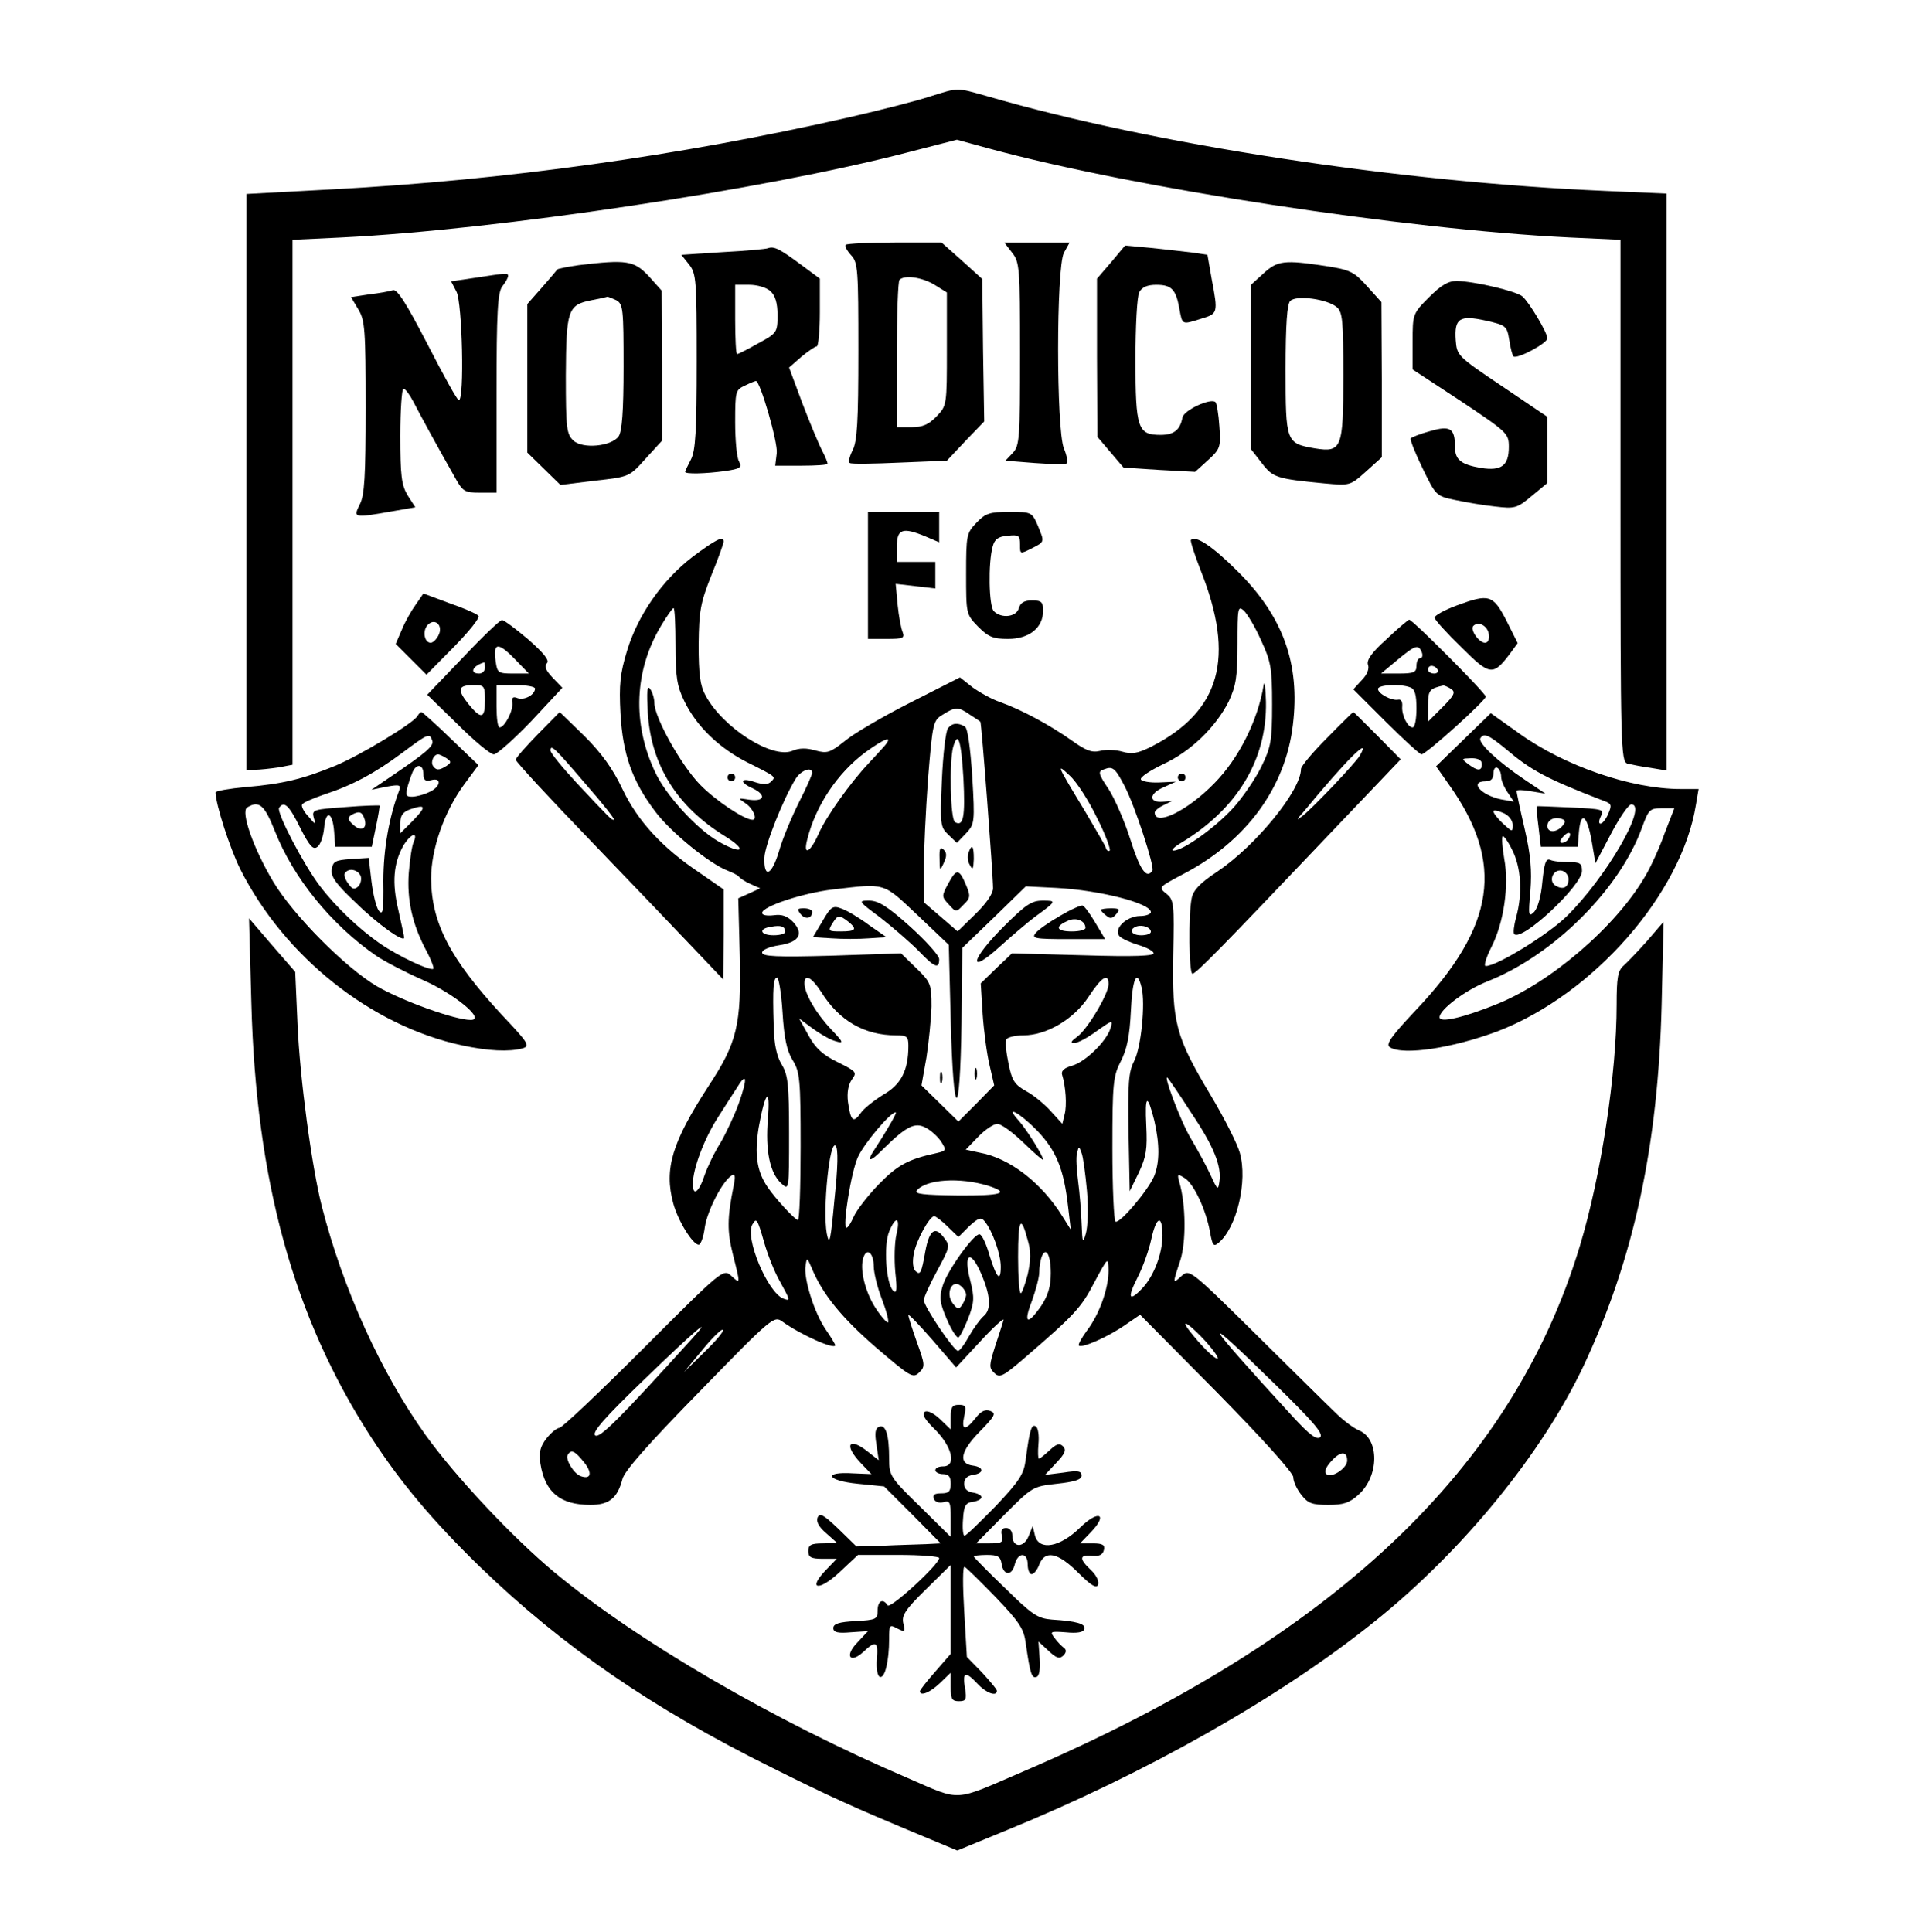 <?xml version="1.0" standalone="no"?>
<!DOCTYPE svg PUBLIC "-//W3C//DTD SVG 20010904//EN"
 "http://www.w3.org/TR/2001/REC-SVG-20010904/DTD/svg10.dtd">
<svg version="1.0" xmlns="http://www.w3.org/2000/svg"
 width="497pt" height="502pt" viewBox="0 0 497 502"
 preserveAspectRatio="xMidYMid meet">

<g transform="translate(0,502) scale(0.1,-0.1)"
fill="#000000" stroke="none">
<path d="M2415 4769 c-33 -11 -127 -35 -210 -54 -439 -100 -893 -163 -1342
-187 l-223 -12 0 -748 0 -748 23 0 c12 0 39 3 60 6 l37 7 0 682 0 682 127 6
c405 20 1093 123 1471 221 l128 33 84 -23 c379 -103 1078 -210 1508 -231 l132
-6 0 -678 c0 -637 1 -678 18 -683 9 -2 36 -8 60 -11 l42 -7 0 750 0 749 -160
7 c-537 23 -1171 120 -1605 246 -82 23 -73 23 -150 -1z"/>
<path d="M2197 4384 c-3 -3 3 -15 14 -27 18 -19 19 -37 19 -249 0 -184 -3
-235 -15 -258 -8 -16 -12 -31 -7 -33 4 -3 62 -2 129 1 l123 5 48 51 49 51 -3
185 -2 185 -53 48 -53 47 -121 0 c-67 0 -124 -3 -128 -6z m231 -104 l32 -20 0
-147 c0 -146 0 -147 -27 -175 -20 -21 -36 -28 -65 -28 l-38 0 0 188 c0 104 3
192 7 195 13 13 58 7 91 -13z"/>
<path d="M2629 4364 c20 -25 21 -39 21 -263 0 -220 -1 -239 -19 -258 l-19 -20
76 -6 c42 -3 79 -4 83 -1 4 2 1 20 -7 39 -20 50 -20 468 0 508 l15 27 -85 0
-85 0 20 -26z"/>
<path d="M1995 4375 c-5 -2 -58 -7 -117 -10 l-108 -7 20 -25 c19 -24 20 -41
20 -252 0 -181 -3 -232 -15 -255 -8 -15 -15 -30 -15 -32 0 -6 52 -5 103 2 41
6 45 9 37 25 -6 10 -10 56 -10 102 0 80 1 84 25 95 14 7 27 12 29 12 11 0 57
-159 54 -187 l-4 -33 68 0 c37 0 68 2 68 5 0 4 -6 19 -14 34 -8 15 -31 70 -51
122 l-35 94 32 28 c18 15 36 27 40 27 4 0 8 40 8 88 l0 88 -50 37 c-54 40 -69
48 -85 42z m7 -112 c12 -11 18 -30 18 -62 0 -45 -2 -47 -50 -73 -28 -16 -52
-28 -55 -28 -3 0 -5 41 -5 90 l0 90 37 0 c20 0 45 -7 55 -17z"/>
<path d="M2887 4339 l-37 -43 0 -205 1 -206 34 -40 34 -40 93 -6 93 -5 33 30
c32 29 34 34 30 88 -2 32 -7 60 -10 63 -12 12 -83 -21 -86 -40 -6 -32 -22 -45
-57 -45 -59 0 -65 17 -65 194 0 89 4 166 10 177 7 13 21 19 44 19 40 0 51 -12
60 -62 8 -43 6 -42 57 -26 43 13 44 14 27 103 l-11 63 -41 6 c-23 3 -71 8
-107 12 l-66 6 -36 -43z"/>
<path d="M1503 4331 c-28 -4 -53 -9 -55 -11 -2 -3 -20 -24 -41 -48 l-37 -42 0
-193 0 -193 43 -42 43 -42 89 11 c90 10 90 10 132 57 l43 47 0 195 -1 195 -34
38 c-38 40 -57 43 -182 28z m98 -91 c18 -10 19 -23 19 -173 0 -117 -4 -168
-13 -181 -19 -26 -93 -33 -117 -11 -18 17 -20 31 -20 169 1 171 5 184 67 196
21 4 39 8 41 9 2 0 12 -4 23 -9z"/>
<path d="M3283 4310 l-33 -30 0 -213 0 -214 28 -36 c29 -38 38 -41 163 -53 66
-6 67 -6 108 31 l41 37 0 202 -1 201 -37 41 c-34 38 -44 43 -109 53 -106 16
-124 14 -160 -19z m190 -88 c15 -13 17 -35 17 -178 0 -190 -4 -200 -74 -189
-75 13 -76 16 -76 205 0 118 4 170 12 178 16 16 96 5 121 -16z"/>
<path d="M1233 4298 l-61 -9 14 -27 c15 -29 21 -282 6 -282 -4 0 -40 65 -81
145 -56 108 -79 144 -90 141 -9 -3 -37 -8 -63 -11 l-46 -7 19 -32 c17 -28 19
-52 19 -254 0 -180 -3 -229 -15 -252 -18 -36 -16 -36 81 -19 l63 11 -20 31
c-16 27 -19 51 -19 155 0 67 4 122 8 122 5 0 16 -15 25 -32 17 -33 62 -116
107 -195 22 -40 26 -43 67 -43 l43 0 0 258 c0 212 3 262 15 278 8 10 15 22 15
27 0 8 -3 8 -87 -5z"/>
<path d="M3712 4247 c-42 -42 -42 -44 -42 -115 l0 -72 125 -82 c121 -81 125
-84 125 -119 0 -49 -19 -63 -72 -55 -52 9 -68 21 -68 55 0 48 -12 56 -64 41
-26 -7 -48 -16 -51 -19 -2 -4 12 -39 31 -78 34 -70 35 -72 84 -82 28 -6 75
-14 104 -17 51 -6 57 -5 95 27 l41 34 0 86 0 86 -117 79 c-116 78 -118 80
-121 120 -4 57 10 66 78 51 53 -12 55 -14 61 -50 3 -20 8 -40 11 -43 9 -8 88
34 88 47 0 15 -48 95 -65 109 -17 14 -125 39 -170 40 -23 0 -41 -11 -73 -43z"/>
<path d="M2255 3525 l0 -165 49 0 c42 0 47 2 41 18 -4 9 -10 41 -13 71 l-5 54
52 -6 51 -6 0 34 0 35 -50 0 -50 0 0 40 c0 46 15 51 75 26 l35 -15 0 40 0 39
-92 0 -93 0 0 -165z"/>
<path d="M2537 3662 c-26 -27 -27 -33 -27 -133 0 -104 0 -105 31 -137 27 -27
39 -32 78 -32 55 0 91 29 91 73 0 23 -4 27 -29 27 -20 0 -30 -6 -34 -20 -6
-23 -45 -28 -65 -8 -13 13 -15 125 -3 168 5 19 14 26 39 28 29 3 32 1 32 -23
0 -25 0 -25 30 -10 35 18 34 16 16 60 -15 34 -16 35 -74 35 -51 0 -62 -4 -85
-28z"/>
<path d="M1799 3573 c-78 -60 -142 -151 -170 -244 -18 -59 -21 -88 -17 -163 6
-107 31 -176 90 -254 39 -53 141 -136 188 -154 13 -5 27 -12 30 -16 3 -4 16
-13 30 -19 l25 -11 -28 -13 -29 -13 4 -150 c4 -181 -7 -225 -82 -339 -94 -145
-115 -214 -91 -303 12 -45 50 -107 66 -108 5 -1 13 20 16 45 7 45 46 120 70
135 9 5 10 -2 5 -27 -17 -84 -17 -118 -2 -178 20 -79 20 -78 -4 -56 -21 19
-23 17 -228 -188 -114 -114 -212 -207 -219 -207 -6 0 -21 -12 -33 -27 -17 -22
-20 -36 -16 -66 12 -75 52 -107 130 -107 48 0 70 17 83 67 5 21 68 92 201 228
189 194 193 197 215 181 47 -34 137 -74 137 -61 0 2 -11 21 -25 41 -30 44 -58
134 -52 166 3 22 4 21 16 -7 28 -68 78 -129 168 -207 88 -75 95 -80 111 -64
16 15 15 21 -6 79 -12 34 -22 65 -22 70 0 4 28 -25 62 -64 l62 -72 64 69 c35
38 62 62 59 54 -2 -8 -12 -39 -22 -69 -15 -48 -16 -55 -2 -68 14 -14 22 -10
78 38 130 112 148 131 182 197 36 67 36 67 37 31 0 -47 -24 -114 -56 -156 -14
-19 -24 -37 -21 -39 7 -8 77 23 121 54 l38 26 199 -201 c119 -121 199 -210
199 -221 0 -11 9 -31 21 -46 17 -22 28 -26 70 -26 39 0 55 5 79 27 53 48 54
143 2 166 -15 6 -43 27 -63 47 -20 19 -113 111 -207 204 -169 167 -172 169
-192 151 -24 -22 -24 -21 -4 39 16 48 15 147 -2 204 -6 22 -5 23 14 11 24 -15
56 -84 66 -142 6 -33 9 -37 22 -26 47 39 76 160 55 234 -6 22 -40 90 -76 150
-91 152 -100 187 -97 363 3 135 2 144 -18 160 -21 17 -20 17 46 52 162 85 264
224 283 387 19 158 -25 281 -144 399 -65 65 -109 94 -121 81 -2 -2 9 -37 25
-78 91 -228 52 -367 -128 -459 -36 -18 -51 -20 -75 -13 -17 5 -43 6 -58 2 -21
-5 -36 0 -75 28 -55 39 -129 79 -185 99 -21 7 -53 25 -71 38 l-33 26 -130 -66
c-71 -36 -148 -81 -170 -100 -38 -30 -45 -32 -75 -24 -23 7 -43 7 -61 -1 -52
-21 -180 60 -225 144 -14 25 -18 55 -18 132 1 89 5 109 33 180 18 44 32 83 32
88 0 16 -21 5 -81 -40z m1477 -216 c26 -56 29 -73 29 -167 0 -95 -3 -111 -28
-162 -15 -31 -48 -79 -72 -106 -46 -51 -131 -112 -156 -112 -8 0 2 10 21 21
145 88 222 216 219 366 -1 37 -4 57 -6 43 -15 -92 -65 -191 -128 -255 -70 -72
-155 -113 -155 -76 0 4 10 13 23 19 l22 11 -24 -2 c-37 -3 -36 21 1 37 l33 15
-44 -2 c-24 -1 -45 3 -47 8 -2 6 24 23 57 39 72 33 137 96 171 163 19 41 23
63 23 150 0 93 1 100 16 87 9 -8 30 -43 45 -77z m-1521 -14 c0 -82 4 -106 23
-145 32 -66 91 -122 164 -159 76 -38 74 -37 61 -50 -8 -8 -20 -8 -42 -1 -37
13 -42 0 -6 -16 36 -17 32 -35 -7 -30 -32 5 -32 5 -10 -10 19 -13 31 -42 17
-42 -21 0 -96 50 -136 91 -49 50 -119 175 -119 213 0 11 -5 28 -11 36 -8 11
-9 -6 -6 -63 9 -136 76 -243 201 -320 60 -37 44 -49 -18 -13 -56 32 -137 121
-164 180 -60 127 -54 265 16 381 15 25 29 45 32 45 3 0 5 -44 5 -97z m765
-180 c14 -9 26 -17 27 -18 3 -2 33 -397 33 -433 0 -14 -18 -40 -46 -67 l-46
-45 -44 38 -43 37 -1 85 c0 47 5 153 11 236 12 146 13 152 38 167 33 21 41 21
71 0z m-221 -80 c-8 -9 -27 -30 -43 -47 -47 -50 -110 -138 -130 -184 -21 -47
-40 -57 -29 -14 22 89 79 174 152 228 50 36 72 44 50 17z m551 -188 c22 -43
36 -82 33 -85 -3 -3 -8 0 -10 7 -2 7 -27 49 -54 95 -74 122 -76 127 -40 93 18
-16 50 -66 71 -110z m72 82 c27 -52 78 -209 72 -219 -15 -23 -32 1 -57 80 -15
48 -41 107 -57 132 -27 40 -28 46 -12 51 23 9 29 4 54 -44z m-812 35 c0 -5
-15 -39 -34 -76 -19 -38 -43 -95 -52 -127 -19 -64 -40 -73 -38 -17 1 32 49
153 82 206 14 21 42 31 42 14z m273 -369 l82 -78 5 -198 c7 -263 24 -267 28
-6 l2 196 83 80 82 80 80 -4 c113 -6 245 -40 245 -63 0 -5 -13 -10 -28 -10
-36 0 -71 -35 -53 -53 6 -6 28 -16 48 -22 20 -6 38 -15 40 -21 3 -8 -49 -10
-182 -6 l-186 5 -41 -39 -40 -39 5 -80 c3 -44 11 -104 18 -133 l12 -52 -46
-47 -47 -47 -48 47 -48 47 13 73 c6 39 12 99 13 132 0 58 -2 63 -39 99 l-40
39 -180 -6 c-144 -4 -181 -2 -181 8 0 7 18 15 44 19 53 8 65 30 36 61 -15 15
-28 20 -50 17 -17 -2 -30 0 -30 6 0 17 107 52 184 61 138 16 129 19 219 -66z
m-343 -44 c0 -5 -13 -9 -30 -9 -35 0 -41 17 -7 22 26 5 37 1 37 -13z m950 0
c0 -5 -11 -9 -25 -9 -26 0 -34 15 -12 23 16 5 37 -3 37 -14z m-957 -209 c4
-66 11 -100 26 -124 19 -31 21 -49 21 -225 0 -105 -3 -191 -7 -191 -7 0 -59
56 -79 86 -28 41 -34 85 -23 154 17 95 31 110 24 23 -7 -82 5 -141 35 -168 20
-18 20 -18 20 130 0 128 -3 152 -19 179 -13 21 -20 52 -21 101 -3 99 -1 125 9
125 4 0 11 -41 14 -90z m101 52 c46 -74 112 -112 194 -112 28 0 32 -3 32 -27
0 -64 -19 -101 -65 -127 -24 -15 -51 -36 -59 -48 -19 -27 -26 -21 -33 29 -3
25 1 45 10 58 14 19 12 21 -36 45 -39 19 -58 36 -76 69 l-25 45 35 -26 c19
-14 45 -29 59 -33 23 -7 22 -4 -11 31 -39 41 -69 93 -69 119 0 26 19 16 44
-23z m746 21 c0 -26 -56 -119 -82 -137 -16 -12 -18 -16 -7 -16 9 0 35 14 58
31 41 29 43 30 36 7 -11 -34 -65 -87 -100 -97 -19 -5 -28 -13 -26 -22 10 -32
13 -81 7 -104 l-6 -25 -30 33 c-16 18 -45 42 -64 52 -30 17 -37 27 -46 72 -6
29 -9 57 -5 63 3 5 23 10 44 10 60 0 131 42 169 100 34 52 52 63 52 33z m86
-9 c10 -41 -1 -156 -20 -192 -14 -27 -16 -58 -14 -185 l3 -152 24 49 c19 41
22 60 19 122 -4 80 3 84 21 12 14 -61 14 -109 -1 -145 -17 -38 -89 -123 -100
-117 -4 3 -8 88 -8 190 0 170 2 188 22 227 16 31 23 66 26 130 4 86 16 111 28
61z m-1046 -299 c-11 -31 -33 -78 -48 -104 -16 -25 -34 -63 -41 -83 -15 -46
-31 -58 -31 -24 0 39 29 116 64 171 18 28 40 63 50 78 26 43 29 28 6 -38z
m1174 -25 c60 -89 80 -140 74 -180 -3 -23 -5 -22 -22 15 -10 22 -33 65 -51 95
-27 44 -76 175 -61 159 2 -2 30 -42 60 -89z m-785 -37 c-12 -21 -29 -47 -36
-58 -24 -36 -13 -36 22 0 60 59 82 70 110 55 14 -7 32 -24 40 -36 14 -22 14
-24 -12 -30 -74 -16 -101 -31 -150 -81 -29 -30 -58 -68 -65 -84 -7 -16 -15
-29 -19 -29 -11 0 12 145 30 184 16 35 84 116 98 116 3 0 -6 -17 -18 -37z
m385 -10 c50 -52 70 -100 81 -199 l7 -59 -22 35 c-54 87 -137 151 -214 165
l-37 8 32 33 c18 19 41 34 50 34 10 0 40 -22 68 -49 28 -27 51 -47 51 -44 0
10 -42 77 -63 101 -39 43 1 22 47 -25z m-526 -179 c-10 -108 -13 -123 -20 -89
-11 62 7 244 23 228 7 -7 6 -55 -3 -139z m656 21 c4 -44 2 -93 -3 -110 -8 -27
-9 -25 -11 25 -1 30 -5 80 -9 110 -4 30 -6 63 -3 74 5 19 5 19 12 0 4 -10 10
-55 14 -99z m-256 14 c58 -19 34 -26 -82 -25 -88 1 -112 4 -104 13 24 29 111
35 186 12z m-106 -106 l28 -27 28 28 c24 22 31 24 40 13 20 -24 42 -85 42
-118 0 -42 -11 -30 -30 32 -8 28 -19 51 -25 52 -14 3 -84 -94 -96 -134 -9 -30
-8 -43 11 -87 12 -28 26 -49 30 -47 5 3 16 26 26 51 15 40 16 52 5 96 -19 71
0 84 28 19 25 -58 27 -94 6 -111 -8 -7 -25 -30 -37 -51 -12 -22 -25 -39 -29
-39 -11 0 -89 116 -89 132 0 7 16 42 35 77 34 63 34 64 16 87 -22 29 -37 17
-47 -37 -10 -56 -13 -64 -26 -51 -6 6 -8 24 -4 44 6 35 41 98 53 98 4 0 20
-12 35 -27z m-477 -40 c9 -32 27 -78 41 -102 28 -51 28 -52 9 -45 -41 16 -101
160 -80 193 10 18 13 14 30 -46z m344 20 c-5 -21 -6 -65 -3 -98 5 -46 4 -57
-5 -49 -19 17 -26 118 -11 154 17 42 30 38 19 -7z m341 -15 c9 -30 8 -53 0
-89 -7 -27 -15 -49 -18 -49 -4 0 -7 42 -7 94 0 99 7 112 25 44z m350 12 c0
-47 -22 -105 -52 -137 -35 -37 -40 -26 -13 27 14 27 30 72 36 100 13 60 29 66
29 10z m-750 -80 c0 -16 9 -54 21 -85 12 -31 19 -58 16 -61 -2 -2 -17 14 -32
37 -28 43 -43 105 -31 134 9 24 26 8 26 -25z m460 -18 c0 -34 -7 -58 -25 -85
-36 -52 -47 -46 -24 13 10 28 19 61 19 74 0 14 3 31 6 40 11 29 24 6 24 -42z
m-220 -56 c0 -6 -5 -18 -10 -26 -9 -13 -12 -13 -25 4 -19 25 -2 64 21 45 8 -6
14 -17 14 -23z m624 -123 c21 -24 34 -43 29 -43 -9 0 -44 35 -74 74 -26 35 6
12 45 -31z m-1335 10 c-190 -210 -243 -263 -253 -252 -8 8 26 47 128 145 128
124 184 172 125 107z m31 -36 l-53 -52 48 58 c26 32 50 55 53 52 4 -3 -18 -29
-48 -58z m1485 -86 c95 -93 124 -126 115 -135 -9 -8 -27 5 -72 54 -236 257
-251 285 -43 81z m-1797 -201 c22 -28 17 -45 -10 -35 -18 7 -40 44 -33 55 9
15 18 11 43 -20z m1982 5 c0 -20 -42 -47 -54 -35 -6 6 -2 18 14 35 23 25 40
25 40 0z"/>
<path d="M3060 3000 c0 -5 5 -10 10 -10 6 0 10 5 10 10 0 6 -4 10 -10 10 -5 0
-10 -4 -10 -10z"/>
<path d="M1890 3000 c0 -5 5 -10 10 -10 6 0 10 5 10 10 0 6 -4 10 -10 10 -5 0
-10 -4 -10 -10z"/>
<path d="M2463 3128 c-6 -7 -13 -68 -16 -135 -5 -116 -4 -122 17 -142 l22 -21
24 25 c22 24 23 28 16 147 -5 76 -12 126 -19 130 -18 11 -33 10 -44 -4z m40
-130 c5 -101 0 -127 -22 -114 -12 8 -15 154 -5 194 13 46 21 19 27 -80z"/>
<path d="M2441 2790 c0 -33 1 -34 11 -12 8 17 8 26 0 34 -9 9 -12 4 -11 -22z"/>
<path d="M2516 2804 c-3 -9 -2 -23 4 -32 7 -14 9 -10 10 16 0 35 -5 41 -14 16z"/>
<path d="M2464 2725 c-18 -33 -18 -35 1 -55 19 -21 19 -21 38 -1 18 17 19 23
7 51 -18 43 -25 44 -46 5z"/>
<path d="M2287 2636 c32 -25 76 -63 98 -85 43 -45 55 -50 55 -23 0 9 -34 47
-76 85 -58 52 -82 67 -106 67 -29 0 -29 -1 29 -44z"/>
<path d="M2607 2612 c-85 -85 -94 -128 -10 -52 31 28 72 63 92 78 56 41 57 42
20 42 -29 0 -44 -10 -102 -68z"/>
<path d="M2137 2627 l-25 -42 49 -3 c27 -2 70 -2 96 0 l46 3 -46 32 c-24 18
-56 37 -70 42 -23 9 -28 6 -50 -32z m66 -1 c25 -20 21 -26 -18 -26 -33 0 -34
1 -23 20 15 23 17 24 41 6z"/>
<path d="M2755 2641 c-28 -16 -57 -36 -64 -45 -12 -14 -4 -16 83 -16 l97 0
-25 42 c-14 24 -29 44 -33 45 -4 2 -31 -10 -58 -26z m65 -32 c0 -5 -16 -9 -35
-9 -40 0 -46 12 -12 27 22 11 47 1 47 -18z"/>
<path d="M2080 2645 c12 -15 30 -12 30 6 0 5 -10 9 -21 9 -18 0 -19 -2 -9 -15z"/>
<path d="M2860 2656 c0 -2 6 -9 14 -15 10 -9 16 -8 26 4 11 13 8 15 -14 15
-14 0 -26 -2 -26 -4z"/>
<path d="M2532 2230 c0 -14 2 -19 5 -12 2 6 2 18 0 25 -3 6 -5 1 -5 -13z"/>
<path d="M2442 2220 c0 -14 2 -19 5 -12 2 6 2 18 0 25 -3 6 -5 1 -5 -13z"/>
<path d="M1080 3449 c-11 -15 -28 -45 -36 -65 l-16 -37 40 -40 40 -40 72 73
c39 40 68 76 63 80 -4 5 -38 20 -76 33 l-67 25 -20 -29z m59 -80 c-5 -10 -14
-19 -20 -19 -16 0 -22 29 -9 45 19 22 43 0 29 -26z"/>
<path d="M3785 3447 c-33 -12 -59 -27 -58 -32 1 -6 32 -40 70 -77 74 -74 82
-75 127 -15 l19 26 -29 58 c-35 68 -45 71 -129 40z m83 -75 c2 -13 -2 -22 -10
-22 -16 0 -40 35 -30 44 13 13 37 0 40 -22z"/>
<path d="M1203 3312 l-93 -97 79 -77 c43 -43 85 -78 94 -78 8 0 52 39 97 86
l81 87 -25 26 c-18 19 -23 30 -15 38 7 7 -8 26 -49 62 -33 28 -64 51 -68 50
-5 0 -51 -44 -101 -97z m137 -7 l34 -35 -41 0 c-38 0 -41 2 -45 30 -8 52 6 53
52 5z m-80 -20 c0 -8 -7 -15 -15 -15 -26 0 -18 20 13 29 1 1 2 -6 2 -14z m0
-85 c0 -48 -10 -50 -44 -8 -29 37 -26 48 15 48 27 0 29 -2 29 -40z m130 31 c0
-16 -27 -31 -45 -25 -12 5 -16 2 -14 -12 3 -20 -20 -64 -33 -64 -5 0 -8 25 -8
55 l0 55 50 0 c28 0 50 -4 50 -9z"/>
<path d="M3602 3359 c-38 -34 -52 -54 -48 -66 4 -10 -2 -26 -16 -40 l-22 -24
84 -84 c47 -47 89 -85 93 -85 12 0 167 140 167 150 0 9 -190 200 -199 200 -3
-1 -30 -23 -59 -51z m92 -34 c3 -8 1 -15 -4 -15 -6 0 -10 -9 -10 -20 0 -17 -7
-20 -46 -20 l-46 0 42 35 c47 39 55 42 64 20z m41 -45 c3 -5 -1 -10 -9 -10 -9
0 -16 5 -16 10 0 6 4 10 9 10 6 0 13 -4 16 -10z m-71 -46 c12 -4 16 -20 16
-55 0 -27 -4 -49 -10 -49 -13 0 -29 32 -27 55 1 12 -3 19 -11 17 -17 -3 -52
16 -52 28 0 11 59 14 84 4z m106 -4 c12 -8 9 -16 -22 -47 l-38 -38 0 42 c0 40
4 44 40 52 3 0 12 -4 20 -9z"/>
<path d="M1085 3160 c-12 -20 -152 -104 -215 -130 -83 -34 -136 -47 -232 -55
-43 -4 -78 -10 -78 -14 1 -33 37 -144 64 -199 115 -228 340 -407 576 -458 70
-15 122 -17 157 -8 21 6 17 13 -53 87 -135 146 -183 239 -184 354 0 77 34 174
86 245 l37 50 -72 69 c-39 38 -74 69 -76 69 -2 0 -7 -4 -10 -10z m38 -64 c5
-14 -15 -31 -108 -94 l-50 -34 39 8 c34 6 38 5 33 -10 -26 -68 -41 -152 -41
-235 1 -77 -1 -91 -12 -77 -7 10 -15 44 -19 77 l-7 60 -47 -3 c-40 -3 -46 -6
-49 -27 -3 -19 11 -38 63 -87 57 -56 125 -104 125 -90 0 3 -7 35 -15 71 -17
71 -13 122 13 168 18 30 39 38 27 10 -5 -10 -10 -46 -13 -81 -5 -70 9 -133 45
-201 13 -24 21 -46 19 -48 -7 -7 -92 33 -138 65 -55 38 -116 96 -157 150 -42
55 -113 191 -106 203 13 19 26 7 55 -52 25 -49 34 -58 45 -49 8 6 15 28 17 48
4 49 22 43 26 -8 l3 -40 48 0 47 0 11 53 c6 28 10 53 9 54 -1 1 -41 0 -89 -4
-83 -6 -87 -7 -82 -27 6 -20 5 -20 -14 3 -12 12 -19 27 -16 31 3 5 29 16 58
26 71 23 131 55 202 108 67 50 71 52 78 32z m37 -46 c13 -9 13 -11 0 -20 -19
-12 -27 -12 -35 0 -7 11 2 30 13 30 4 0 14 -5 22 -10z m-60 -41 c0 -16 5 -20
20 -16 29 8 25 -18 -5 -31 -14 -7 -34 -12 -45 -12 -16 0 -17 4 -10 30 5 16 11
34 15 40 11 17 25 11 25 -11z m-386 -148 c48 -122 146 -243 263 -324 22 -15
76 -43 119 -62 85 -37 167 -105 127 -105 -41 0 -177 49 -243 87 -82 48 -218
185 -270 272 -52 87 -85 182 -68 193 31 19 45 7 72 -61z m358 26 l-32 -32 0
27 c0 20 7 29 28 36 39 13 40 6 4 -31z m-126 8 c10 -26 -6 -38 -27 -19 -15 13
-17 19 -7 26 19 11 28 10 34 -7z m-9 -151 c3 -8 0 -21 -6 -27 -10 -9 -16 -8
-26 7 -8 10 -12 23 -9 27 9 15 34 10 41 -7z"/>
<path d="M1397 3112 c-31 -32 -57 -61 -57 -66 0 -5 87 -99 194 -210 106 -110
227 -237 269 -281 l76 -80 1 117 0 117 -62 43 c-97 65 -161 134 -201 218 -25
53 -54 93 -99 138 l-64 62 -57 -58z m127 -132 c43 -49 75 -90 71 -90 -7 0 -6
-1 -98 97 -37 40 -67 77 -67 83 0 18 12 6 94 -90z"/>
<path d="M3447 3102 c-37 -37 -67 -73 -67 -80 0 -56 -118 -200 -218 -267 -44
-29 -62 -48 -66 -69 -9 -44 -7 -196 2 -196 9 0 71 63 359 366 l182 191 -61 62
c-33 33 -61 61 -62 61 -1 0 -32 -30 -69 -68z m86 -45 c-10 -18 -122 -136 -149
-157 -17 -13 -17 -11 2 10 112 136 178 201 147 147z"/>
<path d="M3802 3098 l-71 -69 33 -47 c146 -205 122 -368 -87 -588 -63 -67 -78
-88 -66 -95 35 -22 164 -2 281 42 248 96 477 357 514 588 l7 41 -47 0 c-128 0
-302 60 -420 145 l-73 52 -71 -69z m109 -23 c67 -57 106 -78 256 -136 20 -7
21 -11 11 -34 -6 -14 -15 -25 -20 -25 -5 0 -4 9 1 19 10 18 5 19 -77 23 -48 2
-88 4 -89 3 -1 -1 0 -25 4 -53 l6 -52 48 0 48 0 3 38 c5 56 21 45 33 -22 l10
-59 40 76 c22 42 46 77 53 77 45 0 -65 -190 -168 -291 -48 -47 -181 -129 -210
-129 -6 0 1 22 15 50 32 63 46 159 33 229 -5 29 -7 55 -4 58 2 3 14 -13 25
-36 23 -45 27 -113 10 -174 -6 -22 -8 -41 -5 -44 20 -20 176 126 176 164 0 20
-5 23 -34 23 -19 0 -41 2 -49 6 -11 4 -15 -9 -20 -57 -3 -37 -12 -68 -21 -78
-15 -15 -16 -10 -10 54 4 53 1 93 -15 162 -12 51 -21 95 -21 98 0 3 17 3 38
-1 l37 -6 -55 37 c-67 45 -121 95 -114 107 9 14 21 9 65 -27z m-61 -40 c0 -19
-11 -19 -36 0 -18 14 -18 14 9 15 17 0 27 -5 27 -15z m50 -33 c0 -10 8 -28 17
-41 l16 -24 -33 6 c-53 11 -84 47 -40 47 14 0 20 7 20 21 0 11 5 17 10 14 6
-3 10 -14 10 -23z m30 -125 c0 -20 -1 -19 -25 3 -14 13 -25 27 -25 32 0 4 11
2 25 -4 15 -6 25 -20 25 -31z m394 -24 c-13 -37 -36 -87 -50 -110 -76 -131
-248 -278 -388 -333 -87 -35 -146 -48 -146 -33 0 20 68 71 124 93 172 68 344
239 402 400 17 46 20 50 51 50 l33 0 -26 -67z m-265 21 c-15 -18 -39 -18 -39
0 0 16 19 25 38 18 9 -3 10 -8 1 -18z m16 -33 c-3 -6 -11 -11 -17 -11 -6 0 -6
6 2 15 14 17 26 13 15 -4z m0 -105 c0 -22 -14 -29 -34 -17 -19 12 -6 43 16 39
10 -2 18 -12 18 -22z"/>
<path d="M653 2414 c12 -461 109 -816 311 -1128 78 -120 161 -218 282 -336
215 -208 449 -369 760 -523 150 -75 210 -102 385 -175 l96 -40 129 53 c360
147 710 345 954 541 230 184 437 438 545 667 129 275 193 569 202 937 l5 215
-43 -50 c-24 -27 -52 -56 -61 -64 -15 -13 -18 -32 -18 -101 0 -180 -40 -444
-96 -629 -175 -578 -641 -1018 -1444 -1363 -186 -80 -160 -79 -301 -18 -348
149 -704 356 -920 536 -109 91 -256 248 -333 355 -116 162 -215 380 -270 595
-26 102 -57 332 -63 474 l-6 135 -60 69 -60 70 6 -220z"/>
<path d="M2470 1338 l0 -32 -28 27 c-16 15 -32 23 -39 19 -9 -6 -1 -20 27 -47
45 -46 55 -95 20 -95 -11 0 -20 -4 -20 -10 0 -5 9 -10 20 -10 15 0 20 -7 20
-25 0 -20 -5 -25 -25 -25 -17 0 -23 -4 -19 -14 3 -8 13 -12 25 -9 17 5 19 0
19 -42 l0 -48 -80 79 c-77 75 -80 80 -80 124 0 62 -9 90 -26 83 -10 -4 -12
-16 -7 -46 l6 -41 -28 22 c-50 40 -64 18 -18 -30 l27 -28 -48 2 c-79 5 -69
-19 12 -27 l69 -7 74 -74 73 -74 -39 -2 c-22 -1 -71 -2 -110 -4 l-70 -2 -47
46 c-39 37 -48 42 -54 29 -4 -11 4 -25 23 -41 l28 -25 -37 -1 c-31 0 -38 -4
-38 -20 0 -16 7 -20 37 -20 l37 0 -28 -29 c-49 -51 -19 -56 34 -7 l49 46 106
0 c58 0 105 -4 105 -8 0 -17 -128 -134 -134 -123 -12 19 -26 12 -26 -14 0 -22
-4 -24 -57 -27 -43 -2 -58 -7 -58 -18 0 -11 11 -14 45 -11 l45 3 -28 -30 c-34
-35 -18 -56 17 -23 32 30 38 26 34 -20 -2 -25 2 -44 8 -46 13 -4 24 41 24 99
0 36 1 38 21 27 20 -10 21 -9 16 13 -5 20 4 35 58 88 l65 64 0 -115 0 -116
-40 -46 c-22 -25 -40 -48 -40 -51 0 -14 26 -4 52 21 l28 27 0 -37 c0 -31 3
-37 21 -37 19 0 21 4 16 35 -7 41 1 44 33 10 22 -24 50 -34 50 -18 0 4 -18 25
-39 48 l-39 40 -7 119 c-4 67 -4 117 1 115 5 -2 41 -38 81 -79 62 -65 73 -82
78 -120 11 -76 15 -92 28 -87 7 2 10 20 8 48 l-3 44 26 -24 c21 -20 29 -22 39
-12 7 7 8 14 2 19 -6 4 -17 15 -25 26 -13 17 -12 18 29 15 29 -3 46 0 48 8 5
14 -20 21 -84 25 -37 3 -51 12 -122 82 -45 43 -81 80 -81 82 0 2 15 4 34 4 28
0 35 -4 38 -22 4 -31 26 -34 34 -4 8 34 34 34 34 1 0 -14 5 -25 10 -25 6 0 15
11 20 25 15 38 48 32 101 -21 34 -34 48 -42 52 -31 3 8 -5 25 -19 38 -31 29
-30 40 3 37 19 -2 28 2 31 15 3 13 -3 17 -29 17 l-33 0 28 29 c46 48 20 59
-28 12 -52 -51 -106 -61 -117 -21 l-6 25 -11 -27 c-13 -31 -42 -29 -42 3 0 11
-7 19 -16 19 -11 0 -15 -6 -11 -20 4 -17 0 -20 -31 -20 l-36 0 73 74 c73 73
74 74 137 81 47 5 64 11 64 21 0 12 -9 14 -47 8 l-48 -6 29 31 c23 24 27 34
18 43 -9 9 -17 7 -35 -10 -13 -12 -25 -22 -28 -22 -2 0 -3 17 -1 39 2 21 -1
42 -7 45 -11 7 -16 -9 -26 -85 -5 -39 -15 -55 -78 -122 -41 -42 -77 -77 -81
-77 -4 0 -6 19 -4 43 2 35 7 43 26 45 12 2 22 7 22 12 0 5 -10 10 -22 12 -15
2 -23 10 -23 23 0 13 8 21 23 23 29 4 29 20 0 24 -39 5 -33 37 17 88 40 41 44
48 28 54 -13 5 -24 0 -38 -18 -27 -34 -38 -33 -30 4 6 26 4 30 -14 30 -17 0
-21 -6 -21 -32z"/>
</g>
</svg>
